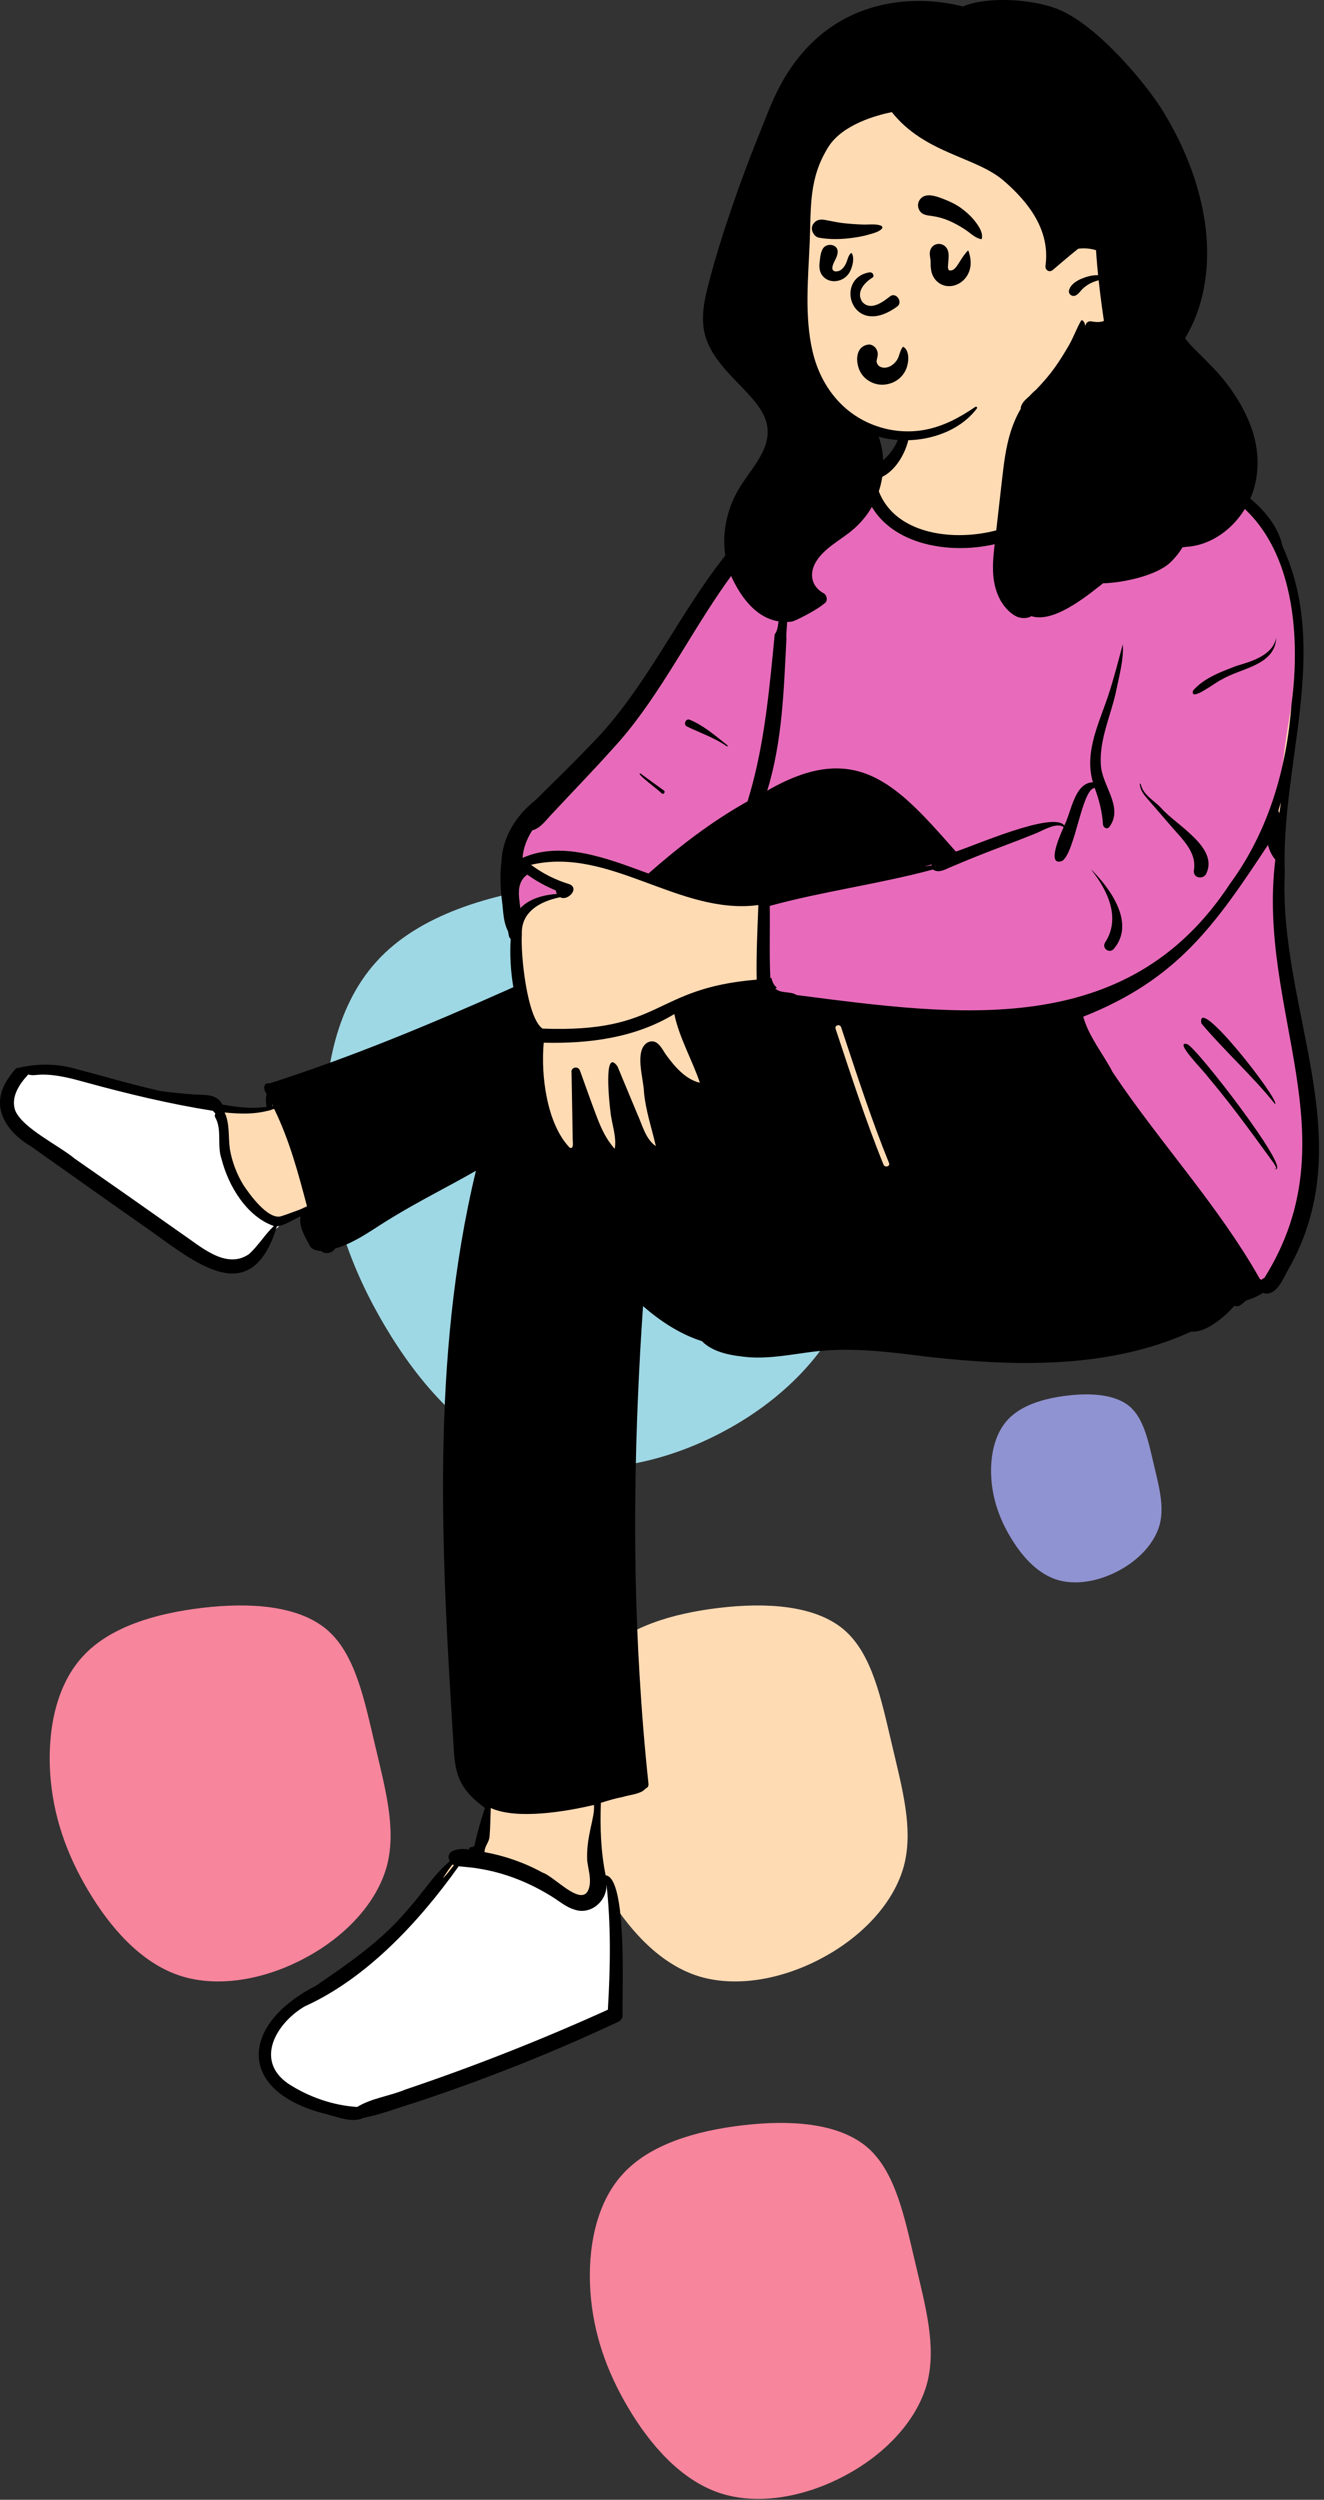 <svg width="231" height="436" viewBox="0 0 231 436" fill="none" xmlns="http://www.w3.org/2000/svg">
<rect x="0" y="0" width="231" height="436" fill="#333333" stroke="none"/>
<path d="M172.957 257.846C172.719 254.212 173.421 250.248 175.772 247.677C178.109 245.092 182.096 243.9 186.215 243.412C190.335 242.924 194.568 243.178 197.091 245.306C199.598 247.445 200.373 251.494 201.275 255.285C202.161 259.087 203.184 262.645 202.336 265.89C201.474 269.119 198.725 272.047 195.268 273.904C191.805 275.79 187.634 276.605 184.226 275.471C180.805 274.322 178.147 271.226 176.25 268.024C174.341 264.806 173.195 261.479 172.957 257.846Z" fill="#9093D1"/>
<path d="M8.756 309.303C8.28 302.036 9.685 294.107 14.385 288.967C19.061 283.795 27.032 281.412 35.271 280.436C43.511 279.46 51.978 279.969 57.023 284.224C62.037 288.501 63.587 296.601 65.391 304.182C67.162 311.786 69.21 318.902 67.513 325.393C65.791 331.851 60.292 337.706 53.376 341.422C46.452 345.192 38.111 346.821 31.293 344.556C24.452 342.258 19.134 336.066 15.341 329.661C11.524 323.223 9.232 316.57 8.756 309.303Z" fill="#F7859C"/>
<path d="M102.999 399.555C102.522 392.288 103.928 384.359 108.628 379.219C113.304 374.047 121.275 371.664 129.515 370.688C137.753 369.712 146.221 370.221 151.265 374.474C156.279 378.752 157.83 386.852 159.634 394.433C161.404 402.038 163.454 409.154 161.756 415.645C160.034 422.102 154.534 427.958 147.618 431.673C140.694 435.442 132.354 437.072 125.536 434.807C118.694 432.51 113.376 426.318 109.584 419.911C105.767 413.473 103.474 406.822 102.999 399.555Z" fill="#F7859C"/>
<path d="M56.879 199.441C56.153 188.092 58.37 175.705 65.731 167.665C73.055 159.577 85.523 155.835 98.407 154.291C111.29 152.747 124.526 153.521 132.404 160.154C140.23 166.822 142.634 179.47 145.435 191.305C148.184 203.177 151.368 214.287 148.697 224.427C145.989 234.518 137.377 243.677 126.555 249.496C115.72 255.4 102.676 257.966 92.023 254.444C81.333 250.873 73.035 241.215 67.122 231.219C61.171 221.173 57.604 210.79 56.879 199.441Z" fill="#9FD8E5"/>
<path d="M98.959 309.304C98.482 302.037 99.888 294.108 104.588 288.968C109.263 283.796 117.235 281.413 125.474 280.437C133.712 279.461 142.181 279.97 147.225 284.223C152.239 288.502 153.79 296.602 155.594 304.183C157.364 311.787 159.413 318.903 157.716 325.394C155.994 331.851 150.494 337.707 143.578 341.422C136.654 345.191 128.314 346.821 121.496 344.556C114.654 342.259 109.336 336.067 105.544 329.66C101.727 323.224 99.434 316.571 98.959 309.304Z" fill="#FFDBB4"/>
<path fill-rule="evenodd" clip-rule="evenodd" d="M2.924 186.964C4.161 186.609 5.705 186.517 7.058 186.452C11.838 186.171 16.712 188.452 21.4 189.48C23.451 189.988 25.624 190.586 27.82 191.031C29.769 191.296 31.784 191.495 33.81 191.621C35.448 191.67 37.353 191.545 37.913 193.268C41.204 193.907 44.118 194.172 47.256 193.629C46.962 192.629 46.795 191.583 47.099 190.505C46.945 190.249 46.737 189.904 46.625 189.671H47.002C52.51 187.464 58.466 185.957 64.002 183.671C71.229 181.064 81.871 176.027 90.221 172.588C89.655 169.485 89.445 166.332 89.686 163.268L89.35 162.996C89.24 162.394 89.069 161.673 88.758 161.127C88.364 160.081 88.355 158.653 88.199 157.471C87.872 155.159 87.655 151.676 88.248 148.931C88.507 145.207 91.015 142.337 93.719 140.034C97.039 136.748 100.363 133.541 103.605 130.128C121.542 111.825 122.961 88.772 151.042 81.765L151.055 81.656C151.277 81.409 151.367 81.213 151.619 81.604C152.546 81.248 153.702 81.278 154.479 80.677C155.857 79.418 156.835 77.965 157.475 76.241C157.967 72.982 157.619 67.959 160.471 65.874C163.64 63.974 180.474 62.621 181.926 66.775C182.827 67.622 183.237 68.697 183.518 70.014C184.456 71.79 185.048 73.76 185.993 75.563C188.002 79.607 189.304 78.711 192.851 79.635C193.236 78.776 194.404 78.949 195.256 79.074C205.57 80.525 218.145 84.484 222.561 94.187L222.185 94.139C229.808 108.474 224.865 126.704 223.501 141.895C222.398 155.398 223.66 168.965 226.657 181.56C230.335 194.922 230.546 209.868 223.248 221.962C222.506 223.347 221.603 225.303 220.004 224.435C219.129 225.098 218.145 225.555 216.786 225.954C216.411 226.226 216.023 226.683 215.631 226.878C215.613 226.905 214.981 226.54 214.948 226.53C213.755 228.235 148.237 233.931 141.438 234.815C135.448 235.538 127.533 237.384 122.651 233.059C118.617 231.906 114.396 228.902 111.172 225.92C109.216 254.318 108.134 312.475 106.388 312.88C105.624 313.14 104.593 313.45 103.729 313.698C103.723 315.738 103.572 318.056 103.732 320.062C104 322.327 104.679 325.002 104.986 327.383C106.307 327.295 106.695 328.621 106.849 329.521C107.989 336.961 107.955 342.959 107.873 351.136C94.469 359.039 78.759 363.385 63.676 368.493C62.231 369.579 59.101 368.404 57.433 368.11C51.641 366.969 45.061 363.593 46.523 357.403C47.593 352.743 52.087 350.061 55.87 347.319C60.009 344.318 64.372 341.319 68.178 337.745C71.231 334.866 73.512 332.632 76.058 329.383C77.188 327.872 78.392 325.389 79.912 324.276C78.307 322.37 81.55 324.156 82.778 324.266C83.5 320.863 84.395 317.595 85.467 314.331L84.425 314.378C81.002 311.178 79.083 295.818 78.845 291.261C77.129 261.555 77.17 227.317 84.052 202.299C78.824 205.522 73.091 208.213 67.892 211.4C64.613 213.323 61.287 215.992 57.612 216.924C57.372 217.612 56.496 217.88 56.018 217.206C55.36 217.287 54.513 217.014 54.44 216.714C53.767 215.337 52.792 213.853 52.91 212.357C52.91 212.357 53.812 210.261 53.812 210.261C51.79 211.084 49.592 212.815 47.433 212.974C43.073 227.547 34.482 219.383 26.215 213.712C21.226 210.222 15.769 206.369 10.519 202.649C6.064 199.102 -2.633 195.736 1.631 188.711" fill="#FFDBB4"/>
<path d="M194.077 79.936C193.689 80.017 193.436 80.426 193.226 80.849L193.184 80.936L193.095 81.122C191.016 87.412 184.418 90.921 178.47 93.256L178.106 93.397L177.738 93.539C168.02 97.858 151.894 95.844 150.389 83.225C127.618 89.282 121.449 114.926 106.949 130.543C103.551 134.359 99.98 138.014 96.502 141.755C95.405 142.832 94.402 144.451 92.869 144.832C91.949 146.277 91.29 147.913 91.177 149.622C96.101 147.419 101.659 148.466 106.871 150.134C108.392 150.621 124.032 158.359 133.141 156.52C133.606 156.426 132.727 174.863 133.636 175.111C141.517 177.261 165.571 179.401 170.392 178.125C186.841 173.771 211.813 234.012 220.99 223.145C223.301 220.408 229.243 209.455 229.158 197.471C229.064 184.414 222.823 169.865 222.68 156.52C222.463 136.381 225.206 124.433 225.323 122.847C227.321 108.091 224.925 88.618 208.308 83.815C203.812 81.753 198.968 80.419 194.077 79.936ZM91.991 152.553C90.691 153.481 90.416 154.916 90.567 156.52C90.626 157.143 90.704 157.766 90.783 158.388C92.417 156.689 94.841 156.086 97.169 155.901C97.08 155.741 96.98 155.523 96.986 155.319C95.218 154.59 93.548 153.666 91.991 152.553Z" fill="#E86BBB"/>
<path fill-rule="evenodd" clip-rule="evenodd" d="M79.721 324.819L79.501 325.128C71.479 336.394 62.604 344.875 53.186 349.218L52.869 349.363L52.84 349.38C50.154 350.95 47.926 353.44 47.051 355.996C46.028 358.988 46.894 361.809 49.8 363.872L49.889 363.934L49.903 363.944C53.561 366.337 57.878 367.825 62.119 368.122L62.276 368.133L62.481 368.146L62.657 368.037C63.782 367.342 64.863 366.943 67.174 366.279L68.148 366L68.55 365.883L68.75 365.823C69.593 365.57 70.159 365.377 70.751 365.137L70.939 365.059L71.568 364.847C82.878 361.013 94.05 356.619 105.045 351.689L105.691 351.398L106.682 350.95L106.705 350.559C107.208 341.991 107.187 335.152 106.471 328.709L106.447 328.499L105.158 328.621C105.346 331.133 102.835 333.259 100.463 332.457L100.391 332.432L100.358 332.421L100.259 332.39C99.591 332.175 99.035 331.862 98.047 331.189L97.315 330.687L97.129 330.562L96.994 330.473C96.929 330.43 96.866 330.39 96.801 330.349L96.711 330.292C92.649 327.747 88.277 326.032 83.838 325.303C83.471 325.236 83.093 325.178 82.68 325.126L82.222 325.072L81.752 325.023L80.293 324.88L79.721 324.819ZM4.75 186.648L4.46 186.96C3.497 187.991 2.768 189.001 2.306 190.043C1.73 191.344 1.608 192.631 2.037 193.877L2.072 193.973L2.08 193.991C2.802 195.651 4.495 197.118 7.736 199.258L8.229 199.58C8.748 199.917 10.15 200.823 10.573 201.104L10.76 201.228C11.522 201.738 12.095 202.151 12.553 202.526L12.629 202.588L13.712 203.342L15.942 204.896L17.596 206.05L18.734 206.845C23.084 209.885 27.282 212.836 31.384 215.736L31.593 215.878L31.757 215.991L31.992 216.156L32.324 216.391L33.428 217.182L33.648 217.338L33.866 217.491L34.086 217.644L34.309 217.797L34.528 217.945C36.771 219.449 38.424 220.193 40.185 220.296C41.438 220.369 42.619 220.06 43.718 219.329L43.796 219.276L43.83 219.253L43.949 219.146L44.047 219.056L44.144 218.965L44.239 218.874C44.744 218.387 45.202 217.858 45.923 216.966L46.529 216.21L46.771 215.911L46.95 215.693L47.078 215.54C47.472 215.069 47.772 214.742 48.11 214.412L48.222 214.304L48.987 213.574L47.99 213.223C43.967 211.807 40.678 207.305 39.327 202.152L39.279 201.967L39.269 201.938C39.025 201.25 38.937 200.546 38.913 199.395L38.901 198.517L38.895 198.228L38.89 198.033L38.884 197.842C38.832 196.464 38.681 195.68 38.245 194.811L38.19 194.703L38.172 194.668L38.15 194.636C38.122 194.596 38.119 194.59 38.131 194.57L38.36 194.181L38.088 193.833C37.968 193.679 37.836 193.527 37.681 193.364L37.614 193.294L37.463 193.138L37.249 193.104C30.519 192.039 23.611 190.468 15.38 188.223L14.552 187.996L14.139 187.885L13.861 187.811L13.585 187.738C10.863 187.03 9.2 186.757 7.299 186.781L7.137 186.784C6.961 186.787 6.812 186.797 6.557 186.82L6.294 186.844L6.173 186.854L6.056 186.863C5.629 186.892 5.401 186.876 5.178 186.801L5.151 186.792L4.75 186.648Z" fill="white"/>
<path fill-rule="evenodd" clip-rule="evenodd" d="M190.317 78.745C186.106 77.72 185.387 67.615 182.844 69.054C181.374 70.333 183.778 72.747 184.204 74.192L184.391 74.558C185.253 76.241 186.229 77.917 187.929 78.887C189.022 80.039 192.288 78.908 191.808 80.742C190.131 86.271 181.23 90.099 175.983 91.82C167.829 94.887 154.638 93.849 152.723 83.571C157.195 82.751 160.502 74.673 157.745 71.309C157.651 74.576 156.76 77.948 154.198 80.162L154.056 80.292C153.606 80.704 153.022 81.195 152.44 81.104C151.872 80.313 150.771 80.763 150.447 81.598C124.981 86.004 119.308 113.5 103.271 129.684C100.068 133.06 96.719 136.292 93.413 139.566C90.037 142.248 87.648 145.986 87.482 150.376C87.18 152.817 87.329 155.26 87.652 157.706L87.675 157.927C87.824 159.442 87.913 161.07 88.634 162.415C88.758 162.871 88.708 163.447 89.102 163.769C88.93 166.559 89.093 169.399 89.565 172.18L88.336 172.729C74.816 178.757 61.14 184.439 47.042 188.958C45.838 188.739 45.936 190.141 46.519 190.779C46.365 191.529 46.349 192.308 46.529 193.05C43.948 193.421 41.326 193.112 38.777 192.641C37.971 190.864 35.83 190.959 34.173 190.909C32.116 190.78 30.062 190.579 28.02 190.293C22.987 189.168 18.045 187.687 13.061 186.386C9.726 185.446 6.129 185.491 2.783 186.356C2.215 186.993 1.69 187.674 1.247 188.397C-1.812 193.145 1.202 197.495 5.471 199.988C12.321 204.849 19.172 209.703 26.052 214.518L26.552 214.875C34.737 220.74 43.946 228.164 48.318 213.889C49.787 213.717 51.075 212.729 52.444 212.147C52.076 213.86 53.175 215.59 53.933 217.059C54.26 217.895 55.152 218.171 55.976 218.163C56.682 218.856 58.006 218.583 58.467 217.762C62.209 216.689 65.301 214.186 68.613 212.241C73.322 209.377 78.263 206.936 83.04 204.194C75.104 237.087 77.045 271.349 79.157 304.831L79.172 305.133C79.433 310.021 80.553 312.334 84.603 315.33C83.898 317.485 83.267 319.648 82.785 321.864C82.615 322.378 81.833 321.894 81.827 322.6C80.388 322.263 77.464 322.624 78.484 324.616C75.595 327.043 73.639 330.331 71.107 333.098C66.647 338.449 60.817 342.432 55.1 346.357C41.959 353.06 41.206 364.675 56.581 368.643L56.735 368.68C58.852 369.19 61.402 370.356 63.455 369.374C66.525 368.782 69.572 367.584 72.576 366.672C84.672 362.665 96.502 357.973 107.965 352.582C108.38 352.386 108.615 351.938 108.626 351.49C108.498 347.791 109.502 327.518 105.67 327.081C104.814 322.939 104.68 318.664 104.835 314.437C106.078 314.045 107.335 313.668 108.623 313.423C109.873 313.029 111.828 312.94 112.665 311.927C112.966 311.818 113.186 311.548 113.141 311.123C112.464 304.77 111.951 298.401 111.577 292.023C110.294 270.634 110.73 249.177 112.19 227.811C115.2 230.417 118.63 232.698 122.448 233.912C124.555 236.025 127.935 236.479 130.812 236.735C134.511 236.964 138.146 236.224 141.797 235.764C147.996 234.983 154.153 235.675 160.308 236.441L162.411 236.703C177.479 238.358 193.763 238.7 207.807 232.253C210.451 232.488 213.734 229.628 215.383 227.716C216.112 228.166 216.827 227.287 217.408 226.824C218.366 226.533 219.452 226.114 220.321 225.504C222.527 226.226 223.716 223.36 224.554 221.802C237.85 199.01 223.043 176.323 224.157 152.155C223.482 133.206 232.116 113.466 223.772 95.293C222.083 87.602 212.21 82.287 204.779 80.333C202.384 79.937 193.318 76.656 192.32 79.415C191.847 78.794 191.041 78.747 190.317 78.745ZM80.028 325.504C81.275 325.638 82.49 325.715 83.721 325.941C88.216 326.679 92.504 328.421 96.367 330.842C97.618 331.623 98.735 332.607 100.17 333.042C103.12 334.114 106.02 331.452 105.804 328.573C106.626 335.807 106.485 343.25 106.058 350.521C94.519 355.746 82.721 360.406 70.709 364.453C68.004 365.588 64.801 365.951 62.316 367.486C58.08 367.218 53.816 365.729 50.258 363.401C44.356 359.302 48.274 352.8 53.167 349.94C63.937 345.074 73.105 335.229 80.028 325.504ZM103.626 314.806C103.851 316.951 102.223 320.291 102.453 324.565C102.63 325.899 103.045 327.298 102.901 328.637C102.238 333.607 96.862 327.291 94.641 326.599C91.487 324.863 88.06 323.681 84.537 323.034C84.559 321.888 85.317 321.431 85.416 320.298C85.559 318.63 85.552 317.027 85.627 315.342C90.209 317.427 98.766 315.953 103.626 314.806ZM78.942 325.18C79.022 325.233 79.106 325.279 79.193 325.319C78.556 326.091 78.005 326.947 77.25 327.611L77.571 327.112C78.001 326.445 78.441 325.781 78.942 325.18ZM221.226 147.366C221.457 148.305 221.877 149.188 222.507 149.939C219.255 176.334 235.987 198.338 220.603 222.88C220.409 222.971 220.231 223.083 220.061 223.224C219.97 223.164 219.88 223.101 219.791 223.037C212.58 210.265 202.316 199.248 194.138 187.026C192.568 183.958 189.984 180.87 188.994 177.325C205.43 170.829 211.995 161.351 221.226 147.366ZM4.933 187.402C5.63 187.652 6.405 187.446 7.149 187.432C9.789 187.376 12.37 188.066 14.895 188.763C22.24 190.773 29.623 192.554 37.148 193.744C37.3 193.902 37.445 194.063 37.578 194.232C37.447 194.453 37.427 194.729 37.616 195.004C38.752 197.175 37.834 199.832 38.658 202.156C39.853 206.86 43.032 212.165 47.775 213.835C46.193 215.343 45.059 217.285 43.43 218.742C39.425 221.489 35.015 217.394 31.745 215.198C25.52 210.796 19.279 206.425 13.021 202.072C10.217 199.746 4.015 196.814 2.674 193.733C1.814 191.37 3.378 189.068 4.933 187.402ZM47.832 193.4C50.511 198.87 52.058 204.685 53.605 210.558C51.996 211.001 50.513 211.695 48.931 212.162C46.703 212.664 43.558 208.354 42.44 206.643C41.289 204.729 40.482 202.627 40.108 200.424C39.793 198.267 40.129 196.027 39.192 194.029C42.094 194.325 45.039 194.388 47.832 193.4ZM207.122 182.114C204.606 181.408 210.33 187.106 210.659 187.714C214.381 192.113 217.791 196.758 221.175 201.418L222.201 202.833C222.299 202.976 222.978 203.981 222.487 203.853C222.442 203.842 222.421 203.901 222.457 203.925C225.586 204.479 208.631 182.501 207.122 182.114ZM145.782 179.424C145.578 178.81 146.544 178.548 146.748 179.158L147.389 181.092C149.81 188.397 152.215 195.713 155.108 202.848C155.35 203.446 154.383 203.707 154.142 203.115C150.996 195.351 148.425 187.372 145.782 179.424ZM117.646 176.866C118.528 181.058 120.758 184.836 122.109 188.843C119.571 188.283 117.616 185.915 116.136 183.878L116.092 183.811C115.394 182.735 114.582 181.055 112.997 181.814C110.591 183.213 112.315 188.176 112.36 190.528C112.665 193.752 113.712 196.768 114.426 199.9C112.591 198.645 112.064 196.171 111.17 194.243L107.729 185.98C105.2 182.51 106.374 192.9 106.505 193.88C106.711 196.034 107.617 198.201 107.261 200.37C105.835 198.833 104.936 196.902 104.181 194.943C103.134 192.218 102.178 189.458 101.181 186.715C100.837 185.836 99.53 186.144 99.72 187.112C99.784 190.225 99.835 193.338 99.885 196.451L99.922 198.786C99.929 199.229 100.147 200.522 99.383 200.164C95.372 195.95 94.344 187.523 94.866 181.861C102.751 182.051 110.796 181.027 117.646 176.866ZM47.478 192.589C47.511 192.692 47.548 192.795 47.585 192.898C47.563 192.902 47.538 192.907 47.516 192.913C47.501 192.804 47.488 192.697 47.478 192.589ZM222.48 192.589C223.355 191.942 208.654 173.048 209.606 178.502C213.708 183.36 218.49 187.617 222.48 192.589ZM92.65 150.836C106.398 147.603 118.505 159.681 132.312 157.856C132.152 162.182 131.93 166.537 132.018 170.865C113.682 172.379 115.769 180.191 94.662 179.404C91.934 177.576 90.814 166.368 91.045 162.984C90.868 158.984 94.307 157.188 97.733 156.487C98.971 157.235 101.191 155.003 99.353 154.217C96.934 153.489 94.671 152.344 92.65 150.836ZM194.076 79.936C198.968 80.418 203.812 81.753 208.307 83.815C224.925 88.618 227.321 108.09 225.323 122.847C224.495 134.069 221.298 145.044 214.577 154.169C196.683 181.487 167.046 177.161 138.974 173.548C137.962 172.843 136.247 173.344 135.272 172.413C135.374 172.377 135.466 172.329 135.544 172.269C135.076 171.903 134.713 171.261 134.605 170.578L134.403 170.598C134.205 166.362 134.363 162.208 134.299 158.005C143.523 155.472 153.416 154.178 162.764 151.656C163.827 152.398 165.052 151.544 166.09 151.141C168.781 149.995 171.496 148.906 174.23 147.87L174.915 147.612C176.697 146.943 178.479 146.257 180.245 145.542L180.906 145.273C181.918 144.859 184.472 143.326 185.576 144.283L185.487 144.475C184.832 145.904 182.578 151.193 185.349 150.147C187.6 148.565 188.766 137.534 190.995 137.437C191.762 139.491 192.311 141.622 192.436 143.817C192.481 144.311 193.13 144.728 193.52 144.266C196.163 140.781 192.17 136.985 192.064 133.307C191.812 129.029 193.702 125.027 194.644 120.933L194.702 120.651C195.254 117.995 196.113 114.775 195.885 112.393L195.337 114.46C194.787 116.529 194.223 118.599 193.576 120.639C191.972 125.734 189.074 130.983 190.684 136.435C187.454 136.543 186.908 141.647 185.695 143.978C183.732 141.428 169.918 147.543 166.765 148.524L166.157 147.833C156.285 136.626 149.158 129.042 133.857 137.907C136.5 129.37 136.755 120.303 137.206 111.438C137.052 109.752 138.025 105.303 136.652 104.383C136.414 104.417 136.182 104.489 135.964 104.585L135.964 105.459C135.957 107.152 135.878 109.959 135.169 110.596L134.844 113.948C133.992 122.663 133.026 131.371 130.426 139.769C124.186 143.262 118.492 147.635 113.136 152.353L112.526 152.13C105.907 149.704 97.944 146.595 91.177 149.622C91.29 147.913 91.949 146.277 92.868 144.831C94.402 144.451 95.405 142.832 96.502 141.755C99.98 138.014 103.551 134.359 106.949 130.543C121.449 114.926 127.618 89.282 150.389 83.224C151.894 95.844 168.02 97.857 177.737 93.539L178.106 93.397C184.147 91.063 190.974 87.54 193.095 81.122L193.183 80.936C193.402 80.483 193.662 80.022 194.076 79.936ZM190.492 151.749C190.475 151.73 190.44 151.756 190.456 151.777C193.287 155.334 195.591 160.186 192.777 164.435C192.257 165.391 193.472 166.31 194.25 165.581C198.156 161.141 193.823 155.123 190.492 151.749ZM91.991 152.553C93.548 153.665 95.217 154.59 96.986 155.319C96.98 155.523 97.079 155.741 97.169 155.901C94.841 156.086 92.417 156.688 90.783 158.388C90.704 157.766 90.626 157.143 90.567 156.519C90.416 154.916 90.691 153.48 91.991 152.553ZM199.047 136.829L199.029 136.743C199.016 136.646 198.869 136.639 198.873 136.743C198.927 138.015 199.851 138.919 200.634 139.825C201.796 141.168 202.957 142.511 204.119 143.853C206.062 146.193 208.924 148.546 208.28 151.936C208.268 153.14 209.775 153.398 210.387 152.513C212.819 147.869 205.163 143.918 202.583 140.923C201.371 139.626 199.461 138.672 199.047 136.829ZM162.597 150.77C162.56 150.827 162.534 150.89 162.521 150.954C162.113 150.998 161.707 151.044 161.301 151.094L162.597 150.77ZM223.489 139.91C223.417 140.395 223.349 140.881 223.284 141.368L223.219 141.855L223.209 141.812C223.176 141.686 223.113 141.576 223.032 141.488L223.004 141.46C223.172 140.946 223.334 140.429 223.489 139.91ZM111.723 134.887C110.748 134.783 115.168 137.965 115.412 138.359C115.768 138.669 116.185 138.118 115.805 137.849C114.431 136.879 113.078 135.883 111.723 134.887ZM120.323 125.527C119.644 125.249 119.183 126.38 119.827 126.696C122.172 127.844 124.651 128.657 126.812 130.168C126.907 130.234 127.026 130.08 126.936 130.009L126.676 129.803C124.686 128.221 122.698 126.501 120.323 125.527ZM222.68 111.219C222.024 114.309 218.478 115.324 215.726 116.147L214.866 116.475C212.436 117.407 209.918 118.454 208.17 120.422C207.485 122.641 212.374 118.775 213.057 118.579C216.396 116.506 222.43 116.154 222.68 111.219ZM150.289 82.367C150.27 82.524 150.261 82.685 150.256 82.845C150.051 82.845 149.846 82.847 149.641 82.853C149.88 82.713 150.1 82.552 150.289 82.367Z" fill="black"/>
<path fill-rule="evenodd" clip-rule="evenodd" d="M135.877 38.612C136.489 28.529 139.751 17.099 149.351 12.148C170.515 3.629 198.341 25.083 199.815 47C200.328 54.502 196.175 62.7 188.586 64.785C186.899 67.028 184.347 68.397 181.828 69.585C151.83 85.196 132.452 72.506 135.877 38.612Z" fill="#FFDBB4"/>
<path fill-rule="evenodd" clip-rule="evenodd" d="M129.043 32.34C130.103 29.387 131.223 26.456 132.401 23.548C133.548 20.718 134.585 17.827 136.01 15.131C144.52 -0.971 159.995 -0.971 167.995 1.133C172.143 -0.66 179.914 -0.155 184.233 1.463C191.226 4.082 199.751 14.384 202.665 19.013C209.1 29.233 213.116 42.835 208.842 54.644C208.283 56.188 207.571 57.617 206.768 58.995C207.274 59.682 207.855 60.332 208.5 60.972C210.414 62.872 212.329 64.709 213.983 66.852C215.627 68.982 216.99 71.247 218.004 73.744C219.917 78.453 220.009 83.785 217.48 88.278C215.28 92.188 211.383 95.099 206.991 95.377C206.766 95.408 206.54 95.437 206.314 95.46C205.732 96.421 205.022 97.306 204.213 98.078C201.732 100.444 195.819 101.658 192.446 101.736C192.273 101.875 192.099 102.015 191.924 102.153C189.86 103.782 187.695 105.425 185.326 106.584C183.721 107.37 181.617 108.027 179.942 107.46C179.183 107.968 177.937 107.861 177.184 107.445C175.946 106.761 174.939 105.529 174.327 104.268C172.841 101.206 173.199 97.856 173.58 94.585C174 90.972 174.404 87.357 174.815 83.744C175.136 80.919 175.472 78.046 176.329 75.325C176.772 73.915 177.352 72.56 178.102 71.286C178.082 71.179 178.086 71.072 178.116 70.971C178.362 70.17 178.869 69.751 179.471 69.206C179.548 69.136 179.626 69.065 179.702 68.992C180.002 68.648 180.324 68.329 180.668 68.058C180.801 67.924 180.932 67.788 181.062 67.651C182.15 66.509 183.178 65.308 184.091 64.021C184.977 62.773 185.777 61.469 186.538 60.142C187.312 58.792 187.824 57.302 188.597 55.962C188.663 55.846 188.831 55.824 188.925 55.919C189.164 56.167 189.317 56.443 189.288 56.733L189.408 56.751C189.453 56.313 189.855 55.957 190.402 56.052C191.219 56.195 191.892 56.248 192.6 55.976C192.475 55.148 192.36 54.318 192.247 53.486C192.04 51.956 191.848 50.421 191.683 48.886C191.284 48.982 190.888 49.12 190.5 49.295C189.948 49.543 189.426 49.877 188.98 50.287C188.54 50.692 188.236 51.238 187.7 51.52C187.082 51.843 186.337 51.309 186.518 50.609C186.885 49.194 188.962 48.384 190.247 48.116C190.688 48.024 191.139 47.985 191.59 47.995C191.488 47.009 191.397 46.024 191.323 45.037C191.287 44.57 191.255 44.103 191.224 43.635C190.226 43.331 189.156 43.241 188.117 43.383C187.774 43.657 187.431 43.928 187.1 44.202C186.048 45.074 185.001 45.951 183.967 46.844C183.873 46.923 183.781 47.003 183.687 47.084C183.073 47.614 182.307 47.089 182.41 46.338C183.254 40.188 179.498 35.297 175.101 31.507C170.233 27.31 161.384 26.822 155.595 19.553C152.929 20.097 146.976 21.713 144.52 25.639C141.081 31.14 141.53 36.07 141.268 42.31C141.006 48.556 140.341 55.07 141.755 61.228C143.059 66.906 146.59 71.757 152.068 73.988C152.204 74.043 152.342 74.096 152.479 74.148C155.312 75.22 158.403 75.523 161.384 74.959C164.682 74.333 167.436 72.819 170.18 70.957C170.338 70.851 170.569 71.068 170.45 71.227C166.833 76.035 159.729 77.641 154.093 76.372C153.83 76.312 153.568 76.247 153.308 76.176C154.569 79.812 154.315 83.802 152.673 87.342C151.685 89.472 150.179 91.315 148.345 92.769C146.323 94.371 143.815 95.664 142.412 97.912C141.128 99.972 141.509 102.287 143.709 103.477C144.263 103.778 144.476 104.753 143.927 105.181C143.717 105.343 143.507 105.508 143.292 105.67C142.06 106.602 138.678 108.353 138.13 108.417C133.266 108.996 129.995 105.414 127.899 101.188C125.437 96.228 126.077 90.184 128.789 85.46C130.964 81.671 135.248 77.936 133.545 73.14C132.937 71.427 131.695 69.966 130.487 68.647C129.111 67.144 127.63 65.737 126.31 64.181C124.998 62.636 123.834 60.956 123.184 59.017C122.236 56.184 122.708 53.12 123.42 50.292C124.948 44.22 126.931 38.229 129.043 32.34Z" fill="black"/>
<path fill-rule="evenodd" clip-rule="evenodd" d="M152.889 60.867C152.64 60.434 152.068 60.034 151.545 60.095C149.2 60.37 149.204 63.216 150.11 64.877C150.912 66.35 152.574 67.214 154.237 67.088C155.984 66.955 157.472 65.927 158.127 64.292C158.56 63.21 158.761 61.212 157.608 60.485C157.587 60.472 157.551 60.475 157.534 60.495C156.982 61.138 156.96 62.104 156.476 62.82C156.027 63.486 155.328 64.037 154.509 64.121C153.897 64.185 153.279 63.964 153.039 63.415C152.91 63.118 152.925 62.956 152.973 62.752L153.018 62.574C153.171 61.951 153.24 61.477 152.889 60.867ZM152.262 48.388C151.039 49.132 149.176 50.867 150.491 52.711C152.04 54.338 154.269 52.473 155.368 51.63C156.387 50.976 157.532 52.657 156.586 53.42C148.647 59.303 145.425 48.583 151.643 47.513C152.328 47.395 152.582 48.158 152.262 48.388ZM165.176 43.286C164.426 42.159 162.712 42.325 162.299 43.663C162.075 44.387 162.384 45.038 162.368 45.762C162.355 46.373 162.395 47.054 162.582 47.646C163.009 48.996 164.222 49.95 165.657 49.91C167.087 49.871 168.347 48.965 168.946 47.688C169.547 46.407 169.42 45.082 168.981 43.779C168.96 43.717 168.878 43.686 168.828 43.739C168.31 44.291 167.93 44.873 167.537 45.491L167.134 46.124C166.826 46.601 166.379 47.211 165.805 47.172L165.718 47.164C165.559 47.15 165.583 47.182 165.46 46.964C165.403 46.863 165.413 46.676 165.386 46.557L165.376 46.517L165.381 46.495C165.394 46.437 165.406 46.329 165.415 46.14L165.418 46.099C165.459 45.217 165.708 44.085 165.176 43.286ZM146.149 44.037C146.283 42.595 144.258 42.275 143.585 43.342C143.234 43.898 143.132 44.597 143.054 45.259L143.018 45.573C142.938 46.253 142.906 46.96 143.201 47.595C143.666 48.593 144.676 49.122 145.765 49.038C146.806 48.958 147.755 48.354 148.256 47.438C148.702 46.62 149.145 45.023 148.604 44.17C148.571 44.118 148.505 44.111 148.461 44.151C147.948 44.606 147.865 45.436 147.561 46.029C147.247 46.64 146.77 47.236 146.048 47.329C145.358 47.418 145.094 47.04 145.27 46.381C145.498 45.531 146.063 44.952 146.149 44.037ZM164.629 34.715L164.298 34.589C163.163 34.16 161.606 33.664 160.683 34.587C160.114 35.157 160.006 35.995 160.412 36.69C160.904 37.532 161.787 37.553 162.639 37.677C163.609 37.818 164.595 38.086 165.498 38.468C166.515 38.899 167.458 39.435 168.383 40.035C169.262 40.605 170.137 41.536 171.189 41.712C171.232 41.719 171.281 41.7 171.292 41.653C171.531 40.624 170.867 39.611 170.275 38.808C169.558 37.836 168.689 37.038 167.719 36.322C166.782 35.632 165.711 35.133 164.629 34.715ZM144.018 38.375L143.917 38.357C143.229 38.242 142.606 38.269 142.087 38.814C141.691 39.23 141.539 39.77 141.728 40.32C141.902 40.827 142.291 41.343 142.856 41.449C144.764 41.809 146.877 41.749 148.794 41.477C149.671 41.353 150.556 41.2 151.41 40.96L151.803 40.846C152.517 40.642 153.333 40.429 153.851 39.904C154.037 39.715 153.93 39.445 153.707 39.358C152.803 39.004 151.564 39.192 150.6 39.164C149.479 39.132 148.356 39.048 147.24 38.932C146.149 38.819 145.094 38.572 144.018 38.375Z" fill="black"/>
</svg>
